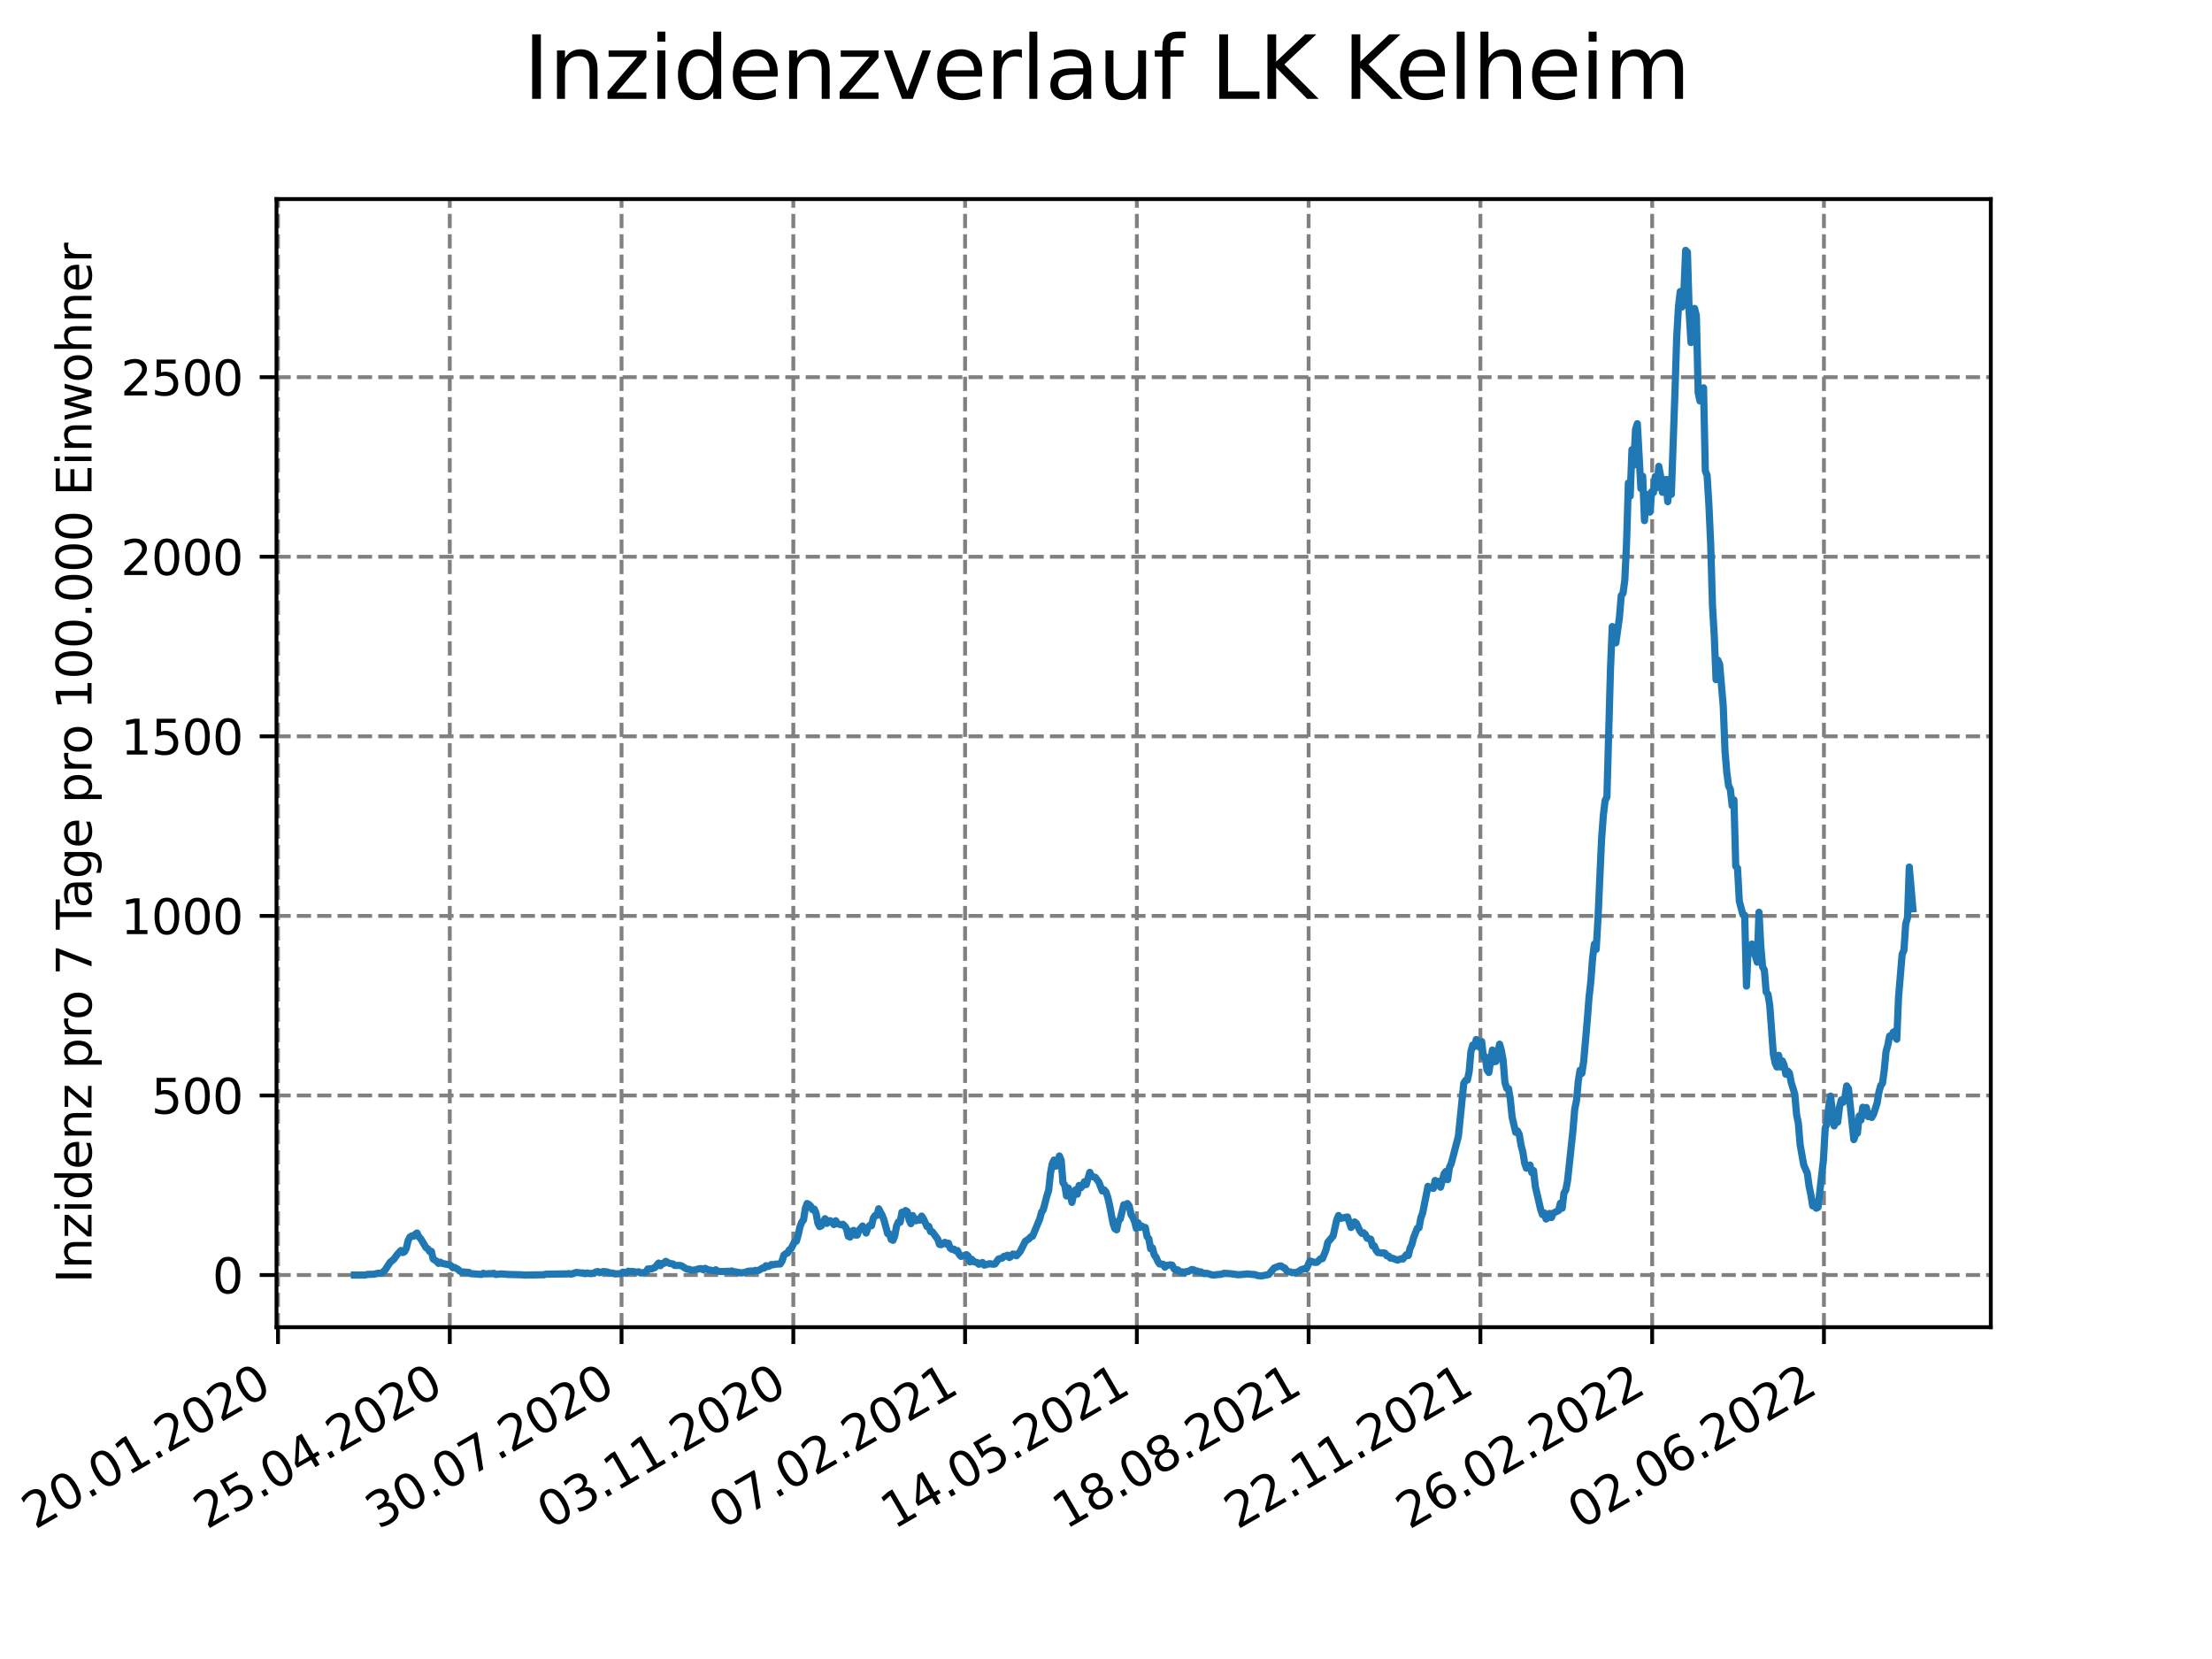 <?xml version="1.0" encoding="utf-8" standalone="no"?>
<!DOCTYPE svg PUBLIC "-//W3C//DTD SVG 1.1//EN"
  "http://www.w3.org/Graphics/SVG/1.1/DTD/svg11.dtd">
<svg xmlns:xlink="http://www.w3.org/1999/xlink" width="460.8pt" height="345.6pt" viewBox="0 0 460.8 345.6" xmlns="http://www.w3.org/2000/svg" version="1.1">
 <defs>
  <style type="text/css">*{stroke-linejoin: round; stroke-linecap: butt}</style>
 </defs>
 <g id="figure_1">
  <g id="patch_1">
   <path d="M 0 345.6 
L 460.8 345.6 
L 460.8 0 
L 0 0 
z
" style="fill: #ffffff"/>
  </g>
  <g id="axes_1">
   <g id="patch_2">
    <path d="M 57.6 276.48 
L 414.72 276.48 
L 414.72 41.472 
L 57.6 41.472 
z
" style="fill: #ffffff"/>
   </g>
   <g id="matplotlib.axis_1">
    <g id="xtick_1">
     <g id="line2d_1">
      <path d="M 57.914 276.48 
L 57.914 41.472 
" clip-path="url(#p904bf6157a)" style="fill: none; stroke-dasharray: 2.96,1.28; stroke-dashoffset: 0; stroke: #808080; stroke-width: 0.8"/>
     </g>
     <g id="line2d_2">
      <defs>
       <path id="m90bed77372" d="M 0 0 
L 0 3.5 
" style="stroke: #000000; stroke-width: 0.8"/>
      </defs>
      <g>
       <use xlink:href="#m90bed77372" x="57.914" y="276.48" style="stroke: #000000; stroke-width: 0.8"/>
      </g>
     </g>
     <g id="text_1">
      <!-- 20.01.2020 -->
      <g transform="translate(7.289 318.689)rotate(-30)scale(0.1 -0.1)">
       <defs>
        <path id="DejaVuSans-32" d="M 1228 531 
L 3431 531 
L 3431 0 
L 469 0 
L 469 531 
Q 828 903 1448 1529 
Q 2069 2156 2228 2338 
Q 2531 2678 2651 2914 
Q 2772 3150 2772 3378 
Q 2772 3750 2511 3984 
Q 2250 4219 1831 4219 
Q 1534 4219 1204 4116 
Q 875 4013 500 3803 
L 500 4441 
Q 881 4594 1212 4672 
Q 1544 4750 1819 4750 
Q 2544 4750 2975 4387 
Q 3406 4025 3406 3419 
Q 3406 3131 3298 2873 
Q 3191 2616 2906 2266 
Q 2828 2175 2409 1742 
Q 1991 1309 1228 531 
z
" transform="scale(0.016)"/>
        <path id="DejaVuSans-30" d="M 2034 4250 
Q 1547 4250 1301 3770 
Q 1056 3291 1056 2328 
Q 1056 1369 1301 889 
Q 1547 409 2034 409 
Q 2525 409 2770 889 
Q 3016 1369 3016 2328 
Q 3016 3291 2770 3770 
Q 2525 4250 2034 4250 
z
M 2034 4750 
Q 2819 4750 3233 4129 
Q 3647 3509 3647 2328 
Q 3647 1150 3233 529 
Q 2819 -91 2034 -91 
Q 1250 -91 836 529 
Q 422 1150 422 2328 
Q 422 3509 836 4129 
Q 1250 4750 2034 4750 
z
" transform="scale(0.016)"/>
        <path id="DejaVuSans-2e" d="M 684 794 
L 1344 794 
L 1344 0 
L 684 0 
L 684 794 
z
" transform="scale(0.016)"/>
        <path id="DejaVuSans-31" d="M 794 531 
L 1825 531 
L 1825 4091 
L 703 3866 
L 703 4441 
L 1819 4666 
L 2450 4666 
L 2450 531 
L 3481 531 
L 3481 0 
L 794 0 
L 794 531 
z
" transform="scale(0.016)"/>
       </defs>
       <use xlink:href="#DejaVuSans-32"/>
       <use xlink:href="#DejaVuSans-30" x="63.623"/>
       <use xlink:href="#DejaVuSans-2e" x="127.246"/>
       <use xlink:href="#DejaVuSans-30" x="159.033"/>
       <use xlink:href="#DejaVuSans-31" x="222.656"/>
       <use xlink:href="#DejaVuSans-2e" x="286.279"/>
       <use xlink:href="#DejaVuSans-32" x="318.066"/>
       <use xlink:href="#DejaVuSans-30" x="381.689"/>
       <use xlink:href="#DejaVuSans-32" x="445.312"/>
       <use xlink:href="#DejaVuSans-30" x="508.936"/>
      </g>
     </g>
    </g>
    <g id="xtick_2">
     <g id="line2d_3">
      <path d="M 93.697 276.48 
L 93.697 41.472 
" clip-path="url(#p904bf6157a)" style="fill: none; stroke-dasharray: 2.96,1.28; stroke-dashoffset: 0; stroke: #808080; stroke-width: 0.8"/>
     </g>
     <g id="line2d_4">
      <g>
       <use xlink:href="#m90bed77372" x="93.697" y="276.48" style="stroke: #000000; stroke-width: 0.8"/>
      </g>
     </g>
     <g id="text_2">
      <!-- 25.04.2020 -->
      <g transform="translate(43.071 318.689)rotate(-30)scale(0.1 -0.1)">
       <defs>
        <path id="DejaVuSans-35" d="M 691 4666 
L 3169 4666 
L 3169 4134 
L 1269 4134 
L 1269 2991 
Q 1406 3038 1543 3061 
Q 1681 3084 1819 3084 
Q 2600 3084 3056 2656 
Q 3513 2228 3513 1497 
Q 3513 744 3044 326 
Q 2575 -91 1722 -91 
Q 1428 -91 1123 -41 
Q 819 9 494 109 
L 494 744 
Q 775 591 1075 516 
Q 1375 441 1709 441 
Q 2250 441 2565 725 
Q 2881 1009 2881 1497 
Q 2881 1984 2565 2268 
Q 2250 2553 1709 2553 
Q 1456 2553 1204 2497 
Q 953 2441 691 2322 
L 691 4666 
z
" transform="scale(0.016)"/>
        <path id="DejaVuSans-34" d="M 2419 4116 
L 825 1625 
L 2419 1625 
L 2419 4116 
z
M 2253 4666 
L 3047 4666 
L 3047 1625 
L 3713 1625 
L 3713 1100 
L 3047 1100 
L 3047 0 
L 2419 0 
L 2419 1100 
L 313 1100 
L 313 1709 
L 2253 4666 
z
" transform="scale(0.016)"/>
       </defs>
       <use xlink:href="#DejaVuSans-32"/>
       <use xlink:href="#DejaVuSans-35" x="63.623"/>
       <use xlink:href="#DejaVuSans-2e" x="127.246"/>
       <use xlink:href="#DejaVuSans-30" x="159.033"/>
       <use xlink:href="#DejaVuSans-34" x="222.656"/>
       <use xlink:href="#DejaVuSans-2e" x="286.279"/>
       <use xlink:href="#DejaVuSans-32" x="318.066"/>
       <use xlink:href="#DejaVuSans-30" x="381.689"/>
       <use xlink:href="#DejaVuSans-32" x="445.312"/>
       <use xlink:href="#DejaVuSans-30" x="508.936"/>
      </g>
     </g>
    </g>
    <g id="xtick_3">
     <g id="line2d_5">
      <path d="M 129.479 276.48 
L 129.479 41.472 
" clip-path="url(#p904bf6157a)" style="fill: none; stroke-dasharray: 2.96,1.28; stroke-dashoffset: 0; stroke: #808080; stroke-width: 0.8"/>
     </g>
     <g id="line2d_6">
      <g>
       <use xlink:href="#m90bed77372" x="129.479" y="276.48" style="stroke: #000000; stroke-width: 0.8"/>
      </g>
     </g>
     <g id="text_3">
      <!-- 30.07.2020 -->
      <g transform="translate(78.854 318.689)rotate(-30)scale(0.1 -0.1)">
       <defs>
        <path id="DejaVuSans-33" d="M 2597 2516 
Q 3050 2419 3304 2112 
Q 3559 1806 3559 1356 
Q 3559 666 3084 287 
Q 2609 -91 1734 -91 
Q 1441 -91 1130 -33 
Q 819 25 488 141 
L 488 750 
Q 750 597 1062 519 
Q 1375 441 1716 441 
Q 2309 441 2620 675 
Q 2931 909 2931 1356 
Q 2931 1769 2642 2001 
Q 2353 2234 1838 2234 
L 1294 2234 
L 1294 2753 
L 1863 2753 
Q 2328 2753 2575 2939 
Q 2822 3125 2822 3475 
Q 2822 3834 2567 4026 
Q 2313 4219 1838 4219 
Q 1578 4219 1281 4162 
Q 984 4106 628 3988 
L 628 4550 
Q 988 4650 1302 4700 
Q 1616 4750 1894 4750 
Q 2613 4750 3031 4423 
Q 3450 4097 3450 3541 
Q 3450 3153 3228 2886 
Q 3006 2619 2597 2516 
z
" transform="scale(0.016)"/>
        <path id="DejaVuSans-37" d="M 525 4666 
L 3525 4666 
L 3525 4397 
L 1831 0 
L 1172 0 
L 2766 4134 
L 525 4134 
L 525 4666 
z
" transform="scale(0.016)"/>
       </defs>
       <use xlink:href="#DejaVuSans-33"/>
       <use xlink:href="#DejaVuSans-30" x="63.623"/>
       <use xlink:href="#DejaVuSans-2e" x="127.246"/>
       <use xlink:href="#DejaVuSans-30" x="159.033"/>
       <use xlink:href="#DejaVuSans-37" x="222.656"/>
       <use xlink:href="#DejaVuSans-2e" x="286.279"/>
       <use xlink:href="#DejaVuSans-32" x="318.066"/>
       <use xlink:href="#DejaVuSans-30" x="381.689"/>
       <use xlink:href="#DejaVuSans-32" x="445.312"/>
       <use xlink:href="#DejaVuSans-30" x="508.936"/>
      </g>
     </g>
    </g>
    <g id="xtick_4">
     <g id="line2d_7">
      <path d="M 165.262 276.48 
L 165.262 41.472 
" clip-path="url(#p904bf6157a)" style="fill: none; stroke-dasharray: 2.96,1.28; stroke-dashoffset: 0; stroke: #808080; stroke-width: 0.8"/>
     </g>
     <g id="line2d_8">
      <g>
       <use xlink:href="#m90bed77372" x="165.262" y="276.48" style="stroke: #000000; stroke-width: 0.8"/>
      </g>
     </g>
     <g id="text_4">
      <!-- 03.11.2020 -->
      <g transform="translate(114.637 318.689)rotate(-30)scale(0.1 -0.1)">
       <use xlink:href="#DejaVuSans-30"/>
       <use xlink:href="#DejaVuSans-33" x="63.623"/>
       <use xlink:href="#DejaVuSans-2e" x="127.246"/>
       <use xlink:href="#DejaVuSans-31" x="159.033"/>
       <use xlink:href="#DejaVuSans-31" x="222.656"/>
       <use xlink:href="#DejaVuSans-2e" x="286.279"/>
       <use xlink:href="#DejaVuSans-32" x="318.066"/>
       <use xlink:href="#DejaVuSans-30" x="381.689"/>
       <use xlink:href="#DejaVuSans-32" x="445.312"/>
       <use xlink:href="#DejaVuSans-30" x="508.936"/>
      </g>
     </g>
    </g>
    <g id="xtick_5">
     <g id="line2d_9">
      <path d="M 201.045 276.48 
L 201.045 41.472 
" clip-path="url(#p904bf6157a)" style="fill: none; stroke-dasharray: 2.96,1.28; stroke-dashoffset: 0; stroke: #808080; stroke-width: 0.8"/>
     </g>
     <g id="line2d_10">
      <g>
       <use xlink:href="#m90bed77372" x="201.045" y="276.48" style="stroke: #000000; stroke-width: 0.8"/>
      </g>
     </g>
     <g id="text_5">
      <!-- 07.02.2021 -->
      <g transform="translate(150.42 318.689)rotate(-30)scale(0.1 -0.1)">
       <use xlink:href="#DejaVuSans-30"/>
       <use xlink:href="#DejaVuSans-37" x="63.623"/>
       <use xlink:href="#DejaVuSans-2e" x="127.246"/>
       <use xlink:href="#DejaVuSans-30" x="159.033"/>
       <use xlink:href="#DejaVuSans-32" x="222.656"/>
       <use xlink:href="#DejaVuSans-2e" x="286.279"/>
       <use xlink:href="#DejaVuSans-32" x="318.066"/>
       <use xlink:href="#DejaVuSans-30" x="381.689"/>
       <use xlink:href="#DejaVuSans-32" x="445.312"/>
       <use xlink:href="#DejaVuSans-31" x="508.936"/>
      </g>
     </g>
    </g>
    <g id="xtick_6">
     <g id="line2d_11">
      <path d="M 236.828 276.48 
L 236.828 41.472 
" clip-path="url(#p904bf6157a)" style="fill: none; stroke-dasharray: 2.96,1.28; stroke-dashoffset: 0; stroke: #808080; stroke-width: 0.8"/>
     </g>
     <g id="line2d_12">
      <g>
       <use xlink:href="#m90bed77372" x="236.828" y="276.48" style="stroke: #000000; stroke-width: 0.8"/>
      </g>
     </g>
     <g id="text_6">
      <!-- 14.05.2021 -->
      <g transform="translate(186.203 318.689)rotate(-30)scale(0.1 -0.1)">
       <use xlink:href="#DejaVuSans-31"/>
       <use xlink:href="#DejaVuSans-34" x="63.623"/>
       <use xlink:href="#DejaVuSans-2e" x="127.246"/>
       <use xlink:href="#DejaVuSans-30" x="159.033"/>
       <use xlink:href="#DejaVuSans-35" x="222.656"/>
       <use xlink:href="#DejaVuSans-2e" x="286.279"/>
       <use xlink:href="#DejaVuSans-32" x="318.066"/>
       <use xlink:href="#DejaVuSans-30" x="381.689"/>
       <use xlink:href="#DejaVuSans-32" x="445.312"/>
       <use xlink:href="#DejaVuSans-31" x="508.936"/>
      </g>
     </g>
    </g>
    <g id="xtick_7">
     <g id="line2d_13">
      <path d="M 272.611 276.48 
L 272.611 41.472 
" clip-path="url(#p904bf6157a)" style="fill: none; stroke-dasharray: 2.96,1.28; stroke-dashoffset: 0; stroke: #808080; stroke-width: 0.8"/>
     </g>
     <g id="line2d_14">
      <g>
       <use xlink:href="#m90bed77372" x="272.611" y="276.48" style="stroke: #000000; stroke-width: 0.8"/>
      </g>
     </g>
     <g id="text_7">
      <!-- 18.08.2021 -->
      <g transform="translate(221.985 318.689)rotate(-30)scale(0.1 -0.1)">
       <defs>
        <path id="DejaVuSans-38" d="M 2034 2216 
Q 1584 2216 1326 1975 
Q 1069 1734 1069 1313 
Q 1069 891 1326 650 
Q 1584 409 2034 409 
Q 2484 409 2743 651 
Q 3003 894 3003 1313 
Q 3003 1734 2745 1975 
Q 2488 2216 2034 2216 
z
M 1403 2484 
Q 997 2584 770 2862 
Q 544 3141 544 3541 
Q 544 4100 942 4425 
Q 1341 4750 2034 4750 
Q 2731 4750 3128 4425 
Q 3525 4100 3525 3541 
Q 3525 3141 3298 2862 
Q 3072 2584 2669 2484 
Q 3125 2378 3379 2068 
Q 3634 1759 3634 1313 
Q 3634 634 3220 271 
Q 2806 -91 2034 -91 
Q 1263 -91 848 271 
Q 434 634 434 1313 
Q 434 1759 690 2068 
Q 947 2378 1403 2484 
z
M 1172 3481 
Q 1172 3119 1398 2916 
Q 1625 2713 2034 2713 
Q 2441 2713 2670 2916 
Q 2900 3119 2900 3481 
Q 2900 3844 2670 4047 
Q 2441 4250 2034 4250 
Q 1625 4250 1398 4047 
Q 1172 3844 1172 3481 
z
" transform="scale(0.016)"/>
       </defs>
       <use xlink:href="#DejaVuSans-31"/>
       <use xlink:href="#DejaVuSans-38" x="63.623"/>
       <use xlink:href="#DejaVuSans-2e" x="127.246"/>
       <use xlink:href="#DejaVuSans-30" x="159.033"/>
       <use xlink:href="#DejaVuSans-38" x="222.656"/>
       <use xlink:href="#DejaVuSans-2e" x="286.279"/>
       <use xlink:href="#DejaVuSans-32" x="318.066"/>
       <use xlink:href="#DejaVuSans-30" x="381.689"/>
       <use xlink:href="#DejaVuSans-32" x="445.312"/>
       <use xlink:href="#DejaVuSans-31" x="508.936"/>
      </g>
     </g>
    </g>
    <g id="xtick_8">
     <g id="line2d_15">
      <path d="M 308.393 276.48 
L 308.393 41.472 
" clip-path="url(#p904bf6157a)" style="fill: none; stroke-dasharray: 2.96,1.28; stroke-dashoffset: 0; stroke: #808080; stroke-width: 0.8"/>
     </g>
     <g id="line2d_16">
      <g>
       <use xlink:href="#m90bed77372" x="308.393" y="276.48" style="stroke: #000000; stroke-width: 0.8"/>
      </g>
     </g>
     <g id="text_8">
      <!-- 22.11.2021 -->
      <g transform="translate(257.768 318.689)rotate(-30)scale(0.1 -0.1)">
       <use xlink:href="#DejaVuSans-32"/>
       <use xlink:href="#DejaVuSans-32" x="63.623"/>
       <use xlink:href="#DejaVuSans-2e" x="127.246"/>
       <use xlink:href="#DejaVuSans-31" x="159.033"/>
       <use xlink:href="#DejaVuSans-31" x="222.656"/>
       <use xlink:href="#DejaVuSans-2e" x="286.279"/>
       <use xlink:href="#DejaVuSans-32" x="318.066"/>
       <use xlink:href="#DejaVuSans-30" x="381.689"/>
       <use xlink:href="#DejaVuSans-32" x="445.312"/>
       <use xlink:href="#DejaVuSans-31" x="508.936"/>
      </g>
     </g>
    </g>
    <g id="xtick_9">
     <g id="line2d_17">
      <path d="M 344.176 276.48 
L 344.176 41.472 
" clip-path="url(#p904bf6157a)" style="fill: none; stroke-dasharray: 2.96,1.28; stroke-dashoffset: 0; stroke: #808080; stroke-width: 0.8"/>
     </g>
     <g id="line2d_18">
      <g>
       <use xlink:href="#m90bed77372" x="344.176" y="276.48" style="stroke: #000000; stroke-width: 0.8"/>
      </g>
     </g>
     <g id="text_9">
      <!-- 26.02.2022 -->
      <g transform="translate(293.551 318.689)rotate(-30)scale(0.1 -0.1)">
       <defs>
        <path id="DejaVuSans-36" d="M 2113 2584 
Q 1688 2584 1439 2293 
Q 1191 2003 1191 1497 
Q 1191 994 1439 701 
Q 1688 409 2113 409 
Q 2538 409 2786 701 
Q 3034 994 3034 1497 
Q 3034 2003 2786 2293 
Q 2538 2584 2113 2584 
z
M 3366 4563 
L 3366 3988 
Q 3128 4100 2886 4159 
Q 2644 4219 2406 4219 
Q 1781 4219 1451 3797 
Q 1122 3375 1075 2522 
Q 1259 2794 1537 2939 
Q 1816 3084 2150 3084 
Q 2853 3084 3261 2657 
Q 3669 2231 3669 1497 
Q 3669 778 3244 343 
Q 2819 -91 2113 -91 
Q 1303 -91 875 529 
Q 447 1150 447 2328 
Q 447 3434 972 4092 
Q 1497 4750 2381 4750 
Q 2619 4750 2861 4703 
Q 3103 4656 3366 4563 
z
" transform="scale(0.016)"/>
       </defs>
       <use xlink:href="#DejaVuSans-32"/>
       <use xlink:href="#DejaVuSans-36" x="63.623"/>
       <use xlink:href="#DejaVuSans-2e" x="127.246"/>
       <use xlink:href="#DejaVuSans-30" x="159.033"/>
       <use xlink:href="#DejaVuSans-32" x="222.656"/>
       <use xlink:href="#DejaVuSans-2e" x="286.279"/>
       <use xlink:href="#DejaVuSans-32" x="318.066"/>
       <use xlink:href="#DejaVuSans-30" x="381.689"/>
       <use xlink:href="#DejaVuSans-32" x="445.312"/>
       <use xlink:href="#DejaVuSans-32" x="508.936"/>
      </g>
     </g>
    </g>
    <g id="xtick_10">
     <g id="line2d_19">
      <path d="M 379.959 276.48 
L 379.959 41.472 
" clip-path="url(#p904bf6157a)" style="fill: none; stroke-dasharray: 2.96,1.28; stroke-dashoffset: 0; stroke: #808080; stroke-width: 0.8"/>
     </g>
     <g id="line2d_20">
      <g>
       <use xlink:href="#m90bed77372" x="379.959" y="276.48" style="stroke: #000000; stroke-width: 0.8"/>
      </g>
     </g>
     <g id="text_10">
      <!-- 02.06.2022 -->
      <g transform="translate(329.334 318.689)rotate(-30)scale(0.1 -0.1)">
       <use xlink:href="#DejaVuSans-30"/>
       <use xlink:href="#DejaVuSans-32" x="63.623"/>
       <use xlink:href="#DejaVuSans-2e" x="127.246"/>
       <use xlink:href="#DejaVuSans-30" x="159.033"/>
       <use xlink:href="#DejaVuSans-36" x="222.656"/>
       <use xlink:href="#DejaVuSans-2e" x="286.279"/>
       <use xlink:href="#DejaVuSans-32" x="318.066"/>
       <use xlink:href="#DejaVuSans-30" x="381.689"/>
       <use xlink:href="#DejaVuSans-32" x="445.312"/>
       <use xlink:href="#DejaVuSans-32" x="508.936"/>
      </g>
     </g>
    </g>
   </g>
   <g id="matplotlib.axis_2">
    <g id="ytick_1">
     <g id="line2d_21">
      <path d="M 57.6 265.615 
L 414.72 265.615 
" clip-path="url(#p904bf6157a)" style="fill: none; stroke-dasharray: 2.96,1.28; stroke-dashoffset: 0; stroke: #808080; stroke-width: 0.8"/>
     </g>
     <g id="line2d_22">
      <defs>
       <path id="m8f985e1145" d="M 0 0 
L -3.5 0 
" style="stroke: #000000; stroke-width: 0.8"/>
      </defs>
      <g>
       <use xlink:href="#m8f985e1145" x="57.6" y="265.615" style="stroke: #000000; stroke-width: 0.8"/>
      </g>
     </g>
     <g id="text_11">
      <!-- 0 -->
      <g transform="translate(44.237 269.415)scale(0.1 -0.1)">
       <use xlink:href="#DejaVuSans-30"/>
      </g>
     </g>
    </g>
    <g id="ytick_2">
     <g id="line2d_23">
      <path d="M 57.6 228.207 
L 414.72 228.207 
" clip-path="url(#p904bf6157a)" style="fill: none; stroke-dasharray: 2.96,1.28; stroke-dashoffset: 0; stroke: #808080; stroke-width: 0.8"/>
     </g>
     <g id="line2d_24">
      <g>
       <use xlink:href="#m8f985e1145" x="57.6" y="228.207" style="stroke: #000000; stroke-width: 0.8"/>
      </g>
     </g>
     <g id="text_12">
      <!-- 500 -->
      <g transform="translate(31.512 232.006)scale(0.1 -0.1)">
       <use xlink:href="#DejaVuSans-35"/>
       <use xlink:href="#DejaVuSans-30" x="63.623"/>
       <use xlink:href="#DejaVuSans-30" x="127.246"/>
      </g>
     </g>
    </g>
    <g id="ytick_3">
     <g id="line2d_25">
      <path d="M 57.6 190.799 
L 414.72 190.799 
" clip-path="url(#p904bf6157a)" style="fill: none; stroke-dasharray: 2.96,1.28; stroke-dashoffset: 0; stroke: #808080; stroke-width: 0.8"/>
     </g>
     <g id="line2d_26">
      <g>
       <use xlink:href="#m8f985e1145" x="57.6" y="190.799" style="stroke: #000000; stroke-width: 0.8"/>
      </g>
     </g>
     <g id="text_13">
      <!-- 1000 -->
      <g transform="translate(25.15 194.598)scale(0.1 -0.1)">
       <use xlink:href="#DejaVuSans-31"/>
       <use xlink:href="#DejaVuSans-30" x="63.623"/>
       <use xlink:href="#DejaVuSans-30" x="127.246"/>
       <use xlink:href="#DejaVuSans-30" x="190.869"/>
      </g>
     </g>
    </g>
    <g id="ytick_4">
     <g id="line2d_27">
      <path d="M 57.6 153.391 
L 414.72 153.391 
" clip-path="url(#p904bf6157a)" style="fill: none; stroke-dasharray: 2.96,1.28; stroke-dashoffset: 0; stroke: #808080; stroke-width: 0.8"/>
     </g>
     <g id="line2d_28">
      <g>
       <use xlink:href="#m8f985e1145" x="57.6" y="153.391" style="stroke: #000000; stroke-width: 0.8"/>
      </g>
     </g>
     <g id="text_14">
      <!-- 1500 -->
      <g transform="translate(25.15 157.19)scale(0.1 -0.1)">
       <use xlink:href="#DejaVuSans-31"/>
       <use xlink:href="#DejaVuSans-35" x="63.623"/>
       <use xlink:href="#DejaVuSans-30" x="127.246"/>
       <use xlink:href="#DejaVuSans-30" x="190.869"/>
      </g>
     </g>
    </g>
    <g id="ytick_5">
     <g id="line2d_29">
      <path d="M 57.6 115.982 
L 414.72 115.982 
" clip-path="url(#p904bf6157a)" style="fill: none; stroke-dasharray: 2.96,1.28; stroke-dashoffset: 0; stroke: #808080; stroke-width: 0.8"/>
     </g>
     <g id="line2d_30">
      <g>
       <use xlink:href="#m8f985e1145" x="57.6" y="115.982" style="stroke: #000000; stroke-width: 0.8"/>
      </g>
     </g>
     <g id="text_15">
      <!-- 2000 -->
      <g transform="translate(25.15 119.781)scale(0.1 -0.1)">
       <use xlink:href="#DejaVuSans-32"/>
       <use xlink:href="#DejaVuSans-30" x="63.623"/>
       <use xlink:href="#DejaVuSans-30" x="127.246"/>
       <use xlink:href="#DejaVuSans-30" x="190.869"/>
      </g>
     </g>
    </g>
    <g id="ytick_6">
     <g id="line2d_31">
      <path d="M 57.6 78.574 
L 414.72 78.574 
" clip-path="url(#p904bf6157a)" style="fill: none; stroke-dasharray: 2.96,1.28; stroke-dashoffset: 0; stroke: #808080; stroke-width: 0.8"/>
     </g>
     <g id="line2d_32">
      <g>
       <use xlink:href="#m8f985e1145" x="57.6" y="78.574" style="stroke: #000000; stroke-width: 0.8"/>
      </g>
     </g>
     <g id="text_16">
      <!-- 2500 -->
      <g transform="translate(25.15 82.373)scale(0.1 -0.1)">
       <use xlink:href="#DejaVuSans-32"/>
       <use xlink:href="#DejaVuSans-35" x="63.623"/>
       <use xlink:href="#DejaVuSans-30" x="127.246"/>
       <use xlink:href="#DejaVuSans-30" x="190.869"/>
      </g>
     </g>
    </g>
    <g id="text_17">
     <!-- Inzidenz pro 7 Tage pro 100.000 Einwohner -->
     <g transform="translate(19.07 267.301)rotate(-90)scale(0.1 -0.1)">
      <defs>
       <path id="DejaVuSans-49" d="M 628 4666 
L 1259 4666 
L 1259 0 
L 628 0 
L 628 4666 
z
" transform="scale(0.016)"/>
       <path id="DejaVuSans-6e" d="M 3513 2113 
L 3513 0 
L 2938 0 
L 2938 2094 
Q 2938 2591 2744 2837 
Q 2550 3084 2163 3084 
Q 1697 3084 1428 2787 
Q 1159 2491 1159 1978 
L 1159 0 
L 581 0 
L 581 3500 
L 1159 3500 
L 1159 2956 
Q 1366 3272 1645 3428 
Q 1925 3584 2291 3584 
Q 2894 3584 3203 3211 
Q 3513 2838 3513 2113 
z
" transform="scale(0.016)"/>
       <path id="DejaVuSans-7a" d="M 353 3500 
L 3084 3500 
L 3084 2975 
L 922 459 
L 3084 459 
L 3084 0 
L 275 0 
L 275 525 
L 2438 3041 
L 353 3041 
L 353 3500 
z
" transform="scale(0.016)"/>
       <path id="DejaVuSans-69" d="M 603 3500 
L 1178 3500 
L 1178 0 
L 603 0 
L 603 3500 
z
M 603 4863 
L 1178 4863 
L 1178 4134 
L 603 4134 
L 603 4863 
z
" transform="scale(0.016)"/>
       <path id="DejaVuSans-64" d="M 2906 2969 
L 2906 4863 
L 3481 4863 
L 3481 0 
L 2906 0 
L 2906 525 
Q 2725 213 2448 61 
Q 2172 -91 1784 -91 
Q 1150 -91 751 415 
Q 353 922 353 1747 
Q 353 2572 751 3078 
Q 1150 3584 1784 3584 
Q 2172 3584 2448 3432 
Q 2725 3281 2906 2969 
z
M 947 1747 
Q 947 1113 1208 752 
Q 1469 391 1925 391 
Q 2381 391 2643 752 
Q 2906 1113 2906 1747 
Q 2906 2381 2643 2742 
Q 2381 3103 1925 3103 
Q 1469 3103 1208 2742 
Q 947 2381 947 1747 
z
" transform="scale(0.016)"/>
       <path id="DejaVuSans-65" d="M 3597 1894 
L 3597 1613 
L 953 1613 
Q 991 1019 1311 708 
Q 1631 397 2203 397 
Q 2534 397 2845 478 
Q 3156 559 3463 722 
L 3463 178 
Q 3153 47 2828 -22 
Q 2503 -91 2169 -91 
Q 1331 -91 842 396 
Q 353 884 353 1716 
Q 353 2575 817 3079 
Q 1281 3584 2069 3584 
Q 2775 3584 3186 3129 
Q 3597 2675 3597 1894 
z
M 3022 2063 
Q 3016 2534 2758 2815 
Q 2500 3097 2075 3097 
Q 1594 3097 1305 2825 
Q 1016 2553 972 2059 
L 3022 2063 
z
" transform="scale(0.016)"/>
       <path id="DejaVuSans-20" transform="scale(0.016)"/>
       <path id="DejaVuSans-70" d="M 1159 525 
L 1159 -1331 
L 581 -1331 
L 581 3500 
L 1159 3500 
L 1159 2969 
Q 1341 3281 1617 3432 
Q 1894 3584 2278 3584 
Q 2916 3584 3314 3078 
Q 3713 2572 3713 1747 
Q 3713 922 3314 415 
Q 2916 -91 2278 -91 
Q 1894 -91 1617 61 
Q 1341 213 1159 525 
z
M 3116 1747 
Q 3116 2381 2855 2742 
Q 2594 3103 2138 3103 
Q 1681 3103 1420 2742 
Q 1159 2381 1159 1747 
Q 1159 1113 1420 752 
Q 1681 391 2138 391 
Q 2594 391 2855 752 
Q 3116 1113 3116 1747 
z
" transform="scale(0.016)"/>
       <path id="DejaVuSans-72" d="M 2631 2963 
Q 2534 3019 2420 3045 
Q 2306 3072 2169 3072 
Q 1681 3072 1420 2755 
Q 1159 2438 1159 1844 
L 1159 0 
L 581 0 
L 581 3500 
L 1159 3500 
L 1159 2956 
Q 1341 3275 1631 3429 
Q 1922 3584 2338 3584 
Q 2397 3584 2469 3576 
Q 2541 3569 2628 3553 
L 2631 2963 
z
" transform="scale(0.016)"/>
       <path id="DejaVuSans-6f" d="M 1959 3097 
Q 1497 3097 1228 2736 
Q 959 2375 959 1747 
Q 959 1119 1226 758 
Q 1494 397 1959 397 
Q 2419 397 2687 759 
Q 2956 1122 2956 1747 
Q 2956 2369 2687 2733 
Q 2419 3097 1959 3097 
z
M 1959 3584 
Q 2709 3584 3137 3096 
Q 3566 2609 3566 1747 
Q 3566 888 3137 398 
Q 2709 -91 1959 -91 
Q 1206 -91 779 398 
Q 353 888 353 1747 
Q 353 2609 779 3096 
Q 1206 3584 1959 3584 
z
" transform="scale(0.016)"/>
       <path id="DejaVuSans-54" d="M -19 4666 
L 3928 4666 
L 3928 4134 
L 2272 4134 
L 2272 0 
L 1638 0 
L 1638 4134 
L -19 4134 
L -19 4666 
z
" transform="scale(0.016)"/>
       <path id="DejaVuSans-61" d="M 2194 1759 
Q 1497 1759 1228 1600 
Q 959 1441 959 1056 
Q 959 750 1161 570 
Q 1363 391 1709 391 
Q 2188 391 2477 730 
Q 2766 1069 2766 1631 
L 2766 1759 
L 2194 1759 
z
M 3341 1997 
L 3341 0 
L 2766 0 
L 2766 531 
Q 2569 213 2275 61 
Q 1981 -91 1556 -91 
Q 1019 -91 701 211 
Q 384 513 384 1019 
Q 384 1609 779 1909 
Q 1175 2209 1959 2209 
L 2766 2209 
L 2766 2266 
Q 2766 2663 2505 2880 
Q 2244 3097 1772 3097 
Q 1472 3097 1187 3025 
Q 903 2953 641 2809 
L 641 3341 
Q 956 3463 1253 3523 
Q 1550 3584 1831 3584 
Q 2591 3584 2966 3190 
Q 3341 2797 3341 1997 
z
" transform="scale(0.016)"/>
       <path id="DejaVuSans-67" d="M 2906 1791 
Q 2906 2416 2648 2759 
Q 2391 3103 1925 3103 
Q 1463 3103 1205 2759 
Q 947 2416 947 1791 
Q 947 1169 1205 825 
Q 1463 481 1925 481 
Q 2391 481 2648 825 
Q 2906 1169 2906 1791 
z
M 3481 434 
Q 3481 -459 3084 -895 
Q 2688 -1331 1869 -1331 
Q 1566 -1331 1297 -1286 
Q 1028 -1241 775 -1147 
L 775 -588 
Q 1028 -725 1275 -790 
Q 1522 -856 1778 -856 
Q 2344 -856 2625 -561 
Q 2906 -266 2906 331 
L 2906 616 
Q 2728 306 2450 153 
Q 2172 0 1784 0 
Q 1141 0 747 490 
Q 353 981 353 1791 
Q 353 2603 747 3093 
Q 1141 3584 1784 3584 
Q 2172 3584 2450 3431 
Q 2728 3278 2906 2969 
L 2906 3500 
L 3481 3500 
L 3481 434 
z
" transform="scale(0.016)"/>
       <path id="DejaVuSans-45" d="M 628 4666 
L 3578 4666 
L 3578 4134 
L 1259 4134 
L 1259 2753 
L 3481 2753 
L 3481 2222 
L 1259 2222 
L 1259 531 
L 3634 531 
L 3634 0 
L 628 0 
L 628 4666 
z
" transform="scale(0.016)"/>
       <path id="DejaVuSans-77" d="M 269 3500 
L 844 3500 
L 1563 769 
L 2278 3500 
L 2956 3500 
L 3675 769 
L 4391 3500 
L 4966 3500 
L 4050 0 
L 3372 0 
L 2619 2869 
L 1863 0 
L 1184 0 
L 269 3500 
z
" transform="scale(0.016)"/>
       <path id="DejaVuSans-68" d="M 3513 2113 
L 3513 0 
L 2938 0 
L 2938 2094 
Q 2938 2591 2744 2837 
Q 2550 3084 2163 3084 
Q 1697 3084 1428 2787 
Q 1159 2491 1159 1978 
L 1159 0 
L 581 0 
L 581 4863 
L 1159 4863 
L 1159 2956 
Q 1366 3272 1645 3428 
Q 1925 3584 2291 3584 
Q 2894 3584 3203 3211 
Q 3513 2838 3513 2113 
z
" transform="scale(0.016)"/>
      </defs>
      <use xlink:href="#DejaVuSans-49"/>
      <use xlink:href="#DejaVuSans-6e" x="29.492"/>
      <use xlink:href="#DejaVuSans-7a" x="92.871"/>
      <use xlink:href="#DejaVuSans-69" x="145.361"/>
      <use xlink:href="#DejaVuSans-64" x="173.145"/>
      <use xlink:href="#DejaVuSans-65" x="236.621"/>
      <use xlink:href="#DejaVuSans-6e" x="298.145"/>
      <use xlink:href="#DejaVuSans-7a" x="361.523"/>
      <use xlink:href="#DejaVuSans-20" x="414.014"/>
      <use xlink:href="#DejaVuSans-70" x="445.801"/>
      <use xlink:href="#DejaVuSans-72" x="509.277"/>
      <use xlink:href="#DejaVuSans-6f" x="548.141"/>
      <use xlink:href="#DejaVuSans-20" x="609.322"/>
      <use xlink:href="#DejaVuSans-37" x="641.109"/>
      <use xlink:href="#DejaVuSans-20" x="704.732"/>
      <use xlink:href="#DejaVuSans-54" x="736.52"/>
      <use xlink:href="#DejaVuSans-61" x="781.104"/>
      <use xlink:href="#DejaVuSans-67" x="842.383"/>
      <use xlink:href="#DejaVuSans-65" x="905.859"/>
      <use xlink:href="#DejaVuSans-20" x="967.383"/>
      <use xlink:href="#DejaVuSans-70" x="999.17"/>
      <use xlink:href="#DejaVuSans-72" x="1062.646"/>
      <use xlink:href="#DejaVuSans-6f" x="1101.51"/>
      <use xlink:href="#DejaVuSans-20" x="1162.691"/>
      <use xlink:href="#DejaVuSans-31" x="1194.479"/>
      <use xlink:href="#DejaVuSans-30" x="1258.102"/>
      <use xlink:href="#DejaVuSans-30" x="1321.725"/>
      <use xlink:href="#DejaVuSans-2e" x="1385.348"/>
      <use xlink:href="#DejaVuSans-30" x="1417.135"/>
      <use xlink:href="#DejaVuSans-30" x="1480.758"/>
      <use xlink:href="#DejaVuSans-30" x="1544.381"/>
      <use xlink:href="#DejaVuSans-20" x="1608.004"/>
      <use xlink:href="#DejaVuSans-45" x="1639.791"/>
      <use xlink:href="#DejaVuSans-69" x="1702.975"/>
      <use xlink:href="#DejaVuSans-6e" x="1730.758"/>
      <use xlink:href="#DejaVuSans-77" x="1794.137"/>
      <use xlink:href="#DejaVuSans-6f" x="1875.924"/>
      <use xlink:href="#DejaVuSans-68" x="1937.105"/>
      <use xlink:href="#DejaVuSans-6e" x="2000.484"/>
      <use xlink:href="#DejaVuSans-65" x="2063.863"/>
      <use xlink:href="#DejaVuSans-72" x="2125.387"/>
     </g>
    </g>
   </g>
   <g id="line2d_33">
    <path d="M 73.833 265.615 
L 76.069 265.615 
L 76.442 265.494 
L 77.933 265.433 
L 78.678 265.251 
L 79.424 265.251 
L 80.169 264.643 
L 81.287 262.94 
L 82.033 262.332 
L 82.778 261.299 
L 83.524 260.508 
L 83.897 260.934 
L 84.269 260.752 
L 84.642 260.022 
L 85.015 258.441 
L 85.388 257.712 
L 85.76 257.469 
L 86.133 257.529 
L 86.506 257.104 
L 86.879 256.861 
L 87.251 257.651 
L 87.624 258.016 
L 88.742 259.9 
L 89.115 260.144 
L 89.488 260.691 
L 89.86 260.691 
L 90.233 262.272 
L 90.979 262.758 
L 91.351 263.184 
L 91.724 262.94 
L 92.097 263.184 
L 93.588 263.488 
L 93.961 263.67 
L 94.333 264.095 
L 94.706 264.035 
L 95.452 264.46 
L 95.824 264.825 
L 96.197 264.947 
L 96.942 265.007 
L 97.688 265.068 
L 98.061 265.311 
L 98.806 265.372 
L 99.552 265.433 
L 100.297 265.494 
L 100.67 265.251 
L 101.043 265.372 
L 102.534 265.311 
L 102.906 265.251 
L 103.279 265.494 
L 104.397 265.372 
L 105.143 265.433 
L 105.888 265.494 
L 108.497 265.555 
L 109.243 265.615 
L 113.343 265.555 
L 113.716 265.433 
L 118.189 265.372 
L 118.561 265.311 
L 118.934 265.433 
L 120.052 265.068 
L 121.17 265.19 
L 121.543 265.19 
L 121.916 265.311 
L 122.289 265.19 
L 123.034 265.311 
L 123.78 265.19 
L 124.152 264.947 
L 124.525 264.886 
L 124.898 265.129 
L 125.643 264.886 
L 126.389 264.947 
L 127.134 265.19 
L 127.507 265.19 
L 128.252 265.372 
L 129.371 265.311 
L 129.743 265.007 
L 130.489 265.129 
L 130.862 264.825 
L 131.607 264.886 
L 131.98 264.886 
L 132.353 265.007 
L 133.098 264.947 
L 133.471 265.19 
L 134.589 265.007 
L 134.962 264.339 
L 135.707 264.339 
L 136.453 264.035 
L 137.198 263.123 
L 137.571 263.67 
L 137.944 263.184 
L 138.316 263.184 
L 138.689 262.758 
L 139.435 263.184 
L 140.18 263.305 
L 140.553 263.609 
L 141.671 263.609 
L 142.044 263.731 
L 142.789 264.217 
L 143.162 264.399 
L 143.535 264.399 
L 143.907 264.582 
L 144.653 264.582 
L 145.771 264.278 
L 146.144 264.278 
L 146.517 264.521 
L 146.889 264.217 
L 147.635 264.582 
L 148.008 264.582 
L 148.38 264.703 
L 148.753 264.703 
L 149.126 264.521 
L 149.498 264.825 
L 150.244 264.886 
L 152.108 264.825 
L 152.48 264.764 
L 152.853 264.947 
L 153.226 264.947 
L 153.599 265.068 
L 153.971 265.068 
L 154.344 265.19 
L 155.09 265.068 
L 155.835 264.825 
L 156.58 264.764 
L 156.953 264.825 
L 157.326 264.643 
L 157.699 264.703 
L 158.071 264.643 
L 158.817 264.156 
L 159.19 264.156 
L 159.562 263.67 
L 159.935 263.852 
L 160.308 263.731 
L 160.681 263.427 
L 161.053 263.488 
L 161.426 263.366 
L 162.544 263.305 
L 162.917 262.697 
L 163.29 261.481 
L 163.663 261.177 
L 164.035 261.056 
L 164.408 260.387 
L 164.781 260.144 
L 165.526 258.684 
L 165.899 258.563 
L 166.272 257.286 
L 166.644 255.584 
L 167.017 254.611 
L 167.39 254.125 
L 167.763 251.754 
L 168.135 250.72 
L 168.508 250.902 
L 168.881 251.267 
L 169.254 251.997 
L 169.626 251.875 
L 169.999 252.726 
L 170.372 254.793 
L 170.745 255.523 
L 171.117 255.341 
L 171.863 253.881 
L 172.235 254.854 
L 172.608 254.307 
L 172.981 254.307 
L 173.726 255.097 
L 174.099 254.307 
L 174.472 254.915 
L 175.217 255.158 
L 175.59 255.037 
L 175.963 255.401 
L 176.336 255.949 
L 176.708 257.529 
L 177.081 257.712 
L 177.454 256.496 
L 177.827 256.313 
L 178.199 257.286 
L 178.572 257.286 
L 178.945 256.313 
L 179.69 255.401 
L 180.063 256.009 
L 180.436 256.861 
L 180.808 255.766 
L 181.181 255.28 
L 181.554 255.341 
L 181.927 253.76 
L 182.299 253.213 
L 182.672 253.213 
L 183.045 251.814 
L 183.79 253.213 
L 184.163 254.185 
L 184.909 256.982 
L 185.281 257.043 
L 185.654 258.198 
L 186.027 258.38 
L 186.4 257.408 
L 186.772 255.401 
L 187.145 254.55 
L 187.518 254.611 
L 187.89 252.544 
L 188.263 252.605 
L 188.636 252.179 
L 189.009 252.422 
L 189.381 254.125 
L 189.754 254.915 
L 190.127 253.213 
L 190.5 254.246 
L 190.872 254.307 
L 191.245 253.942 
L 191.618 254.185 
L 191.991 253.334 
L 192.363 253.881 
L 193.109 255.523 
L 193.482 255.462 
L 193.854 256.557 
L 194.227 256.617 
L 195.345 258.137 
L 195.718 259.232 
L 196.091 259.292 
L 196.836 258.806 
L 197.209 259.171 
L 197.582 258.988 
L 197.954 260.022 
L 198.327 260.265 
L 198.7 260.204 
L 199.073 260.569 
L 199.445 260.508 
L 199.818 261.299 
L 200.191 261.724 
L 200.936 261.542 
L 201.309 261.36 
L 201.682 261.664 
L 202.054 262.88 
L 202.427 262.332 
L 202.8 262.819 
L 203.545 263.001 
L 203.918 263.366 
L 204.664 263.001 
L 205.036 263.548 
L 206.155 263.244 
L 206.9 263.366 
L 207.273 263.305 
L 208.018 262.272 
L 208.764 262.089 
L 209.137 261.724 
L 209.509 261.664 
L 209.882 261.481 
L 210.255 261.968 
L 210.627 261.724 
L 211 261.238 
L 211.373 261.299 
L 211.746 261.603 
L 212.491 260.752 
L 213.609 258.563 
L 214.355 258.076 
L 214.728 257.651 
L 215.1 257.529 
L 216.591 253.942 
L 216.964 252.544 
L 217.337 251.997 
L 218.082 249.139 
L 218.455 247.984 
L 218.828 244.458 
L 219.2 242.451 
L 219.573 241.661 
L 219.946 242.938 
L 220.319 242.512 
L 220.691 240.81 
L 221.064 241.722 
L 221.437 246.403 
L 221.81 246.89 
L 222.182 249.139 
L 222.555 247.498 
L 222.928 248.653 
L 223.301 250.477 
L 223.673 248.714 
L 224.046 247.862 
L 224.419 248.774 
L 224.792 246.95 
L 225.164 247.437 
L 225.537 247.011 
L 225.91 246.16 
L 226.282 246.768 
L 227.028 244.215 
L 227.401 245.066 
L 228.146 245.248 
L 228.892 246.221 
L 229.637 248.106 
L 230.01 247.862 
L 230.383 248.288 
L 230.755 249.382 
L 231.128 250.963 
L 231.874 254.854 
L 232.246 255.949 
L 232.619 256.192 
L 232.992 254.368 
L 233.364 253.942 
L 234.11 250.963 
L 234.483 251.085 
L 234.855 250.72 
L 235.228 251.206 
L 235.601 252.969 
L 235.974 253.577 
L 236.346 254.429 
L 236.719 255.888 
L 237.092 254.733 
L 237.465 255.705 
L 237.837 255.401 
L 238.21 255.645 
L 238.583 255.705 
L 238.956 257.59 
L 239.328 258.076 
L 239.701 260.144 
L 240.074 259.961 
L 240.446 261.42 
L 240.819 261.907 
L 241.192 262.758 
L 241.565 263.305 
L 242.31 263.366 
L 242.683 263.974 
L 243.056 263.609 
L 243.801 263.488 
L 244.174 263.548 
L 244.547 264.278 
L 244.919 264.643 
L 245.292 264.521 
L 246.038 265.068 
L 246.41 264.947 
L 246.783 265.129 
L 247.156 264.886 
L 247.529 264.886 
L 248.274 264.46 
L 248.647 264.521 
L 249.019 264.825 
L 249.392 264.764 
L 249.765 265.007 
L 250.138 264.947 
L 250.883 265.311 
L 251.256 265.251 
L 251.629 265.311 
L 252.374 265.555 
L 252.747 265.615 
L 253.865 265.494 
L 254.238 265.494 
L 254.983 265.251 
L 256.101 265.311 
L 257.965 265.555 
L 258.711 265.494 
L 259.456 265.433 
L 259.829 265.372 
L 260.947 265.494 
L 261.32 265.494 
L 262.065 265.737 
L 262.811 265.798 
L 264.302 265.494 
L 265.42 264.156 
L 266.538 263.731 
L 266.911 263.731 
L 267.284 264.035 
L 267.656 264.156 
L 268.029 264.703 
L 268.402 264.947 
L 268.775 264.947 
L 269.147 265.129 
L 269.52 265.068 
L 269.893 265.129 
L 270.638 264.825 
L 271.011 264.521 
L 271.756 264.278 
L 272.129 264.339 
L 272.875 262.697 
L 273.993 263.001 
L 274.366 262.94 
L 275.111 262.211 
L 275.484 262.211 
L 276.229 260.387 
L 276.602 258.806 
L 277.72 257.469 
L 278.466 254.125 
L 278.838 253.213 
L 279.211 253.821 
L 280.702 253.517 
L 281.448 255.705 
L 282.193 254.55 
L 282.566 254.854 
L 283.311 256.435 
L 283.684 256.921 
L 284.057 256.8 
L 284.43 257.165 
L 284.802 257.955 
L 285.548 258.137 
L 285.92 259.536 
L 286.293 259.536 
L 286.666 260.448 
L 287.039 260.934 
L 287.411 260.934 
L 287.784 261.056 
L 288.157 260.995 
L 288.53 261.056 
L 288.902 261.603 
L 289.275 261.664 
L 289.648 262.089 
L 290.021 262.089 
L 291.139 262.515 
L 291.884 262.211 
L 292.257 262.272 
L 293.003 261.36 
L 293.375 261.542 
L 293.748 260.022 
L 294.121 259.232 
L 294.493 257.773 
L 295.239 255.888 
L 295.612 255.766 
L 295.984 253.699 
L 296.357 252.726 
L 297.475 247.133 
L 297.848 247.498 
L 298.221 247.437 
L 298.594 247.558 
L 298.966 245.917 
L 299.339 246.16 
L 299.712 246.099 
L 300.085 247.315 
L 300.83 244.519 
L 301.203 244.032 
L 301.575 245.735 
L 301.948 243.181 
L 302.321 242.391 
L 303.812 236.676 
L 304.93 225.671 
L 305.303 225.063 
L 305.676 225.002 
L 306.048 223.3 
L 306.421 219.044 
L 306.794 217.707 
L 307.167 218.011 
L 307.539 216.552 
L 308.285 218.193 
L 308.657 216.977 
L 309.03 220.199 
L 309.403 220.139 
L 309.776 222.875 
L 310.148 223.422 
L 310.894 218.74 
L 311.267 221.172 
L 311.639 221.111 
L 312.012 219.591 
L 312.385 217.524 
L 312.758 218.801 
L 313.13 220.868 
L 313.503 225.489 
L 313.876 226.705 
L 314.249 226.766 
L 314.621 228.954 
L 314.994 232.663 
L 315.74 235.885 
L 316.112 235.581 
L 316.485 236.311 
L 316.858 238.56 
L 317.23 239.959 
L 317.603 242.269 
L 317.976 243.363 
L 318.349 243.242 
L 318.721 242.695 
L 319.094 244.275 
L 319.467 243.85 
L 319.84 247.194 
L 320.958 251.997 
L 321.331 253.03 
L 321.703 252.665 
L 322.076 253.942 
L 322.449 253.699 
L 322.822 252.787 
L 323.194 253.638 
L 323.567 252.726 
L 324.312 252.361 
L 324.685 252.179 
L 325.058 250.659 
L 325.431 251.693 
L 325.803 248.531 
L 326.176 247.923 
L 326.549 245.978 
L 327.667 235.581 
L 328.04 231.082 
L 328.413 229.258 
L 328.785 225.246 
L 329.158 222.935 
L 329.531 223.604 
L 329.904 221.111 
L 330.649 212.66 
L 331.022 207.797 
L 331.394 204.514 
L 331.767 199.589 
L 332.14 196.671 
L 332.513 197.765 
L 332.885 191.503 
L 333.631 174.966 
L 334.004 169.859 
L 334.376 166.758 
L 334.749 166.029 
L 335.495 139.277 
L 335.867 130.523 
L 336.24 131.313 
L 336.613 133.927 
L 337.358 128.638 
L 337.731 124.078 
L 338.104 123.592 
L 338.477 120.856 
L 338.849 112.952 
L 339.222 100.61 
L 339.595 103.346 
L 339.967 93.679 
L 340.34 96.901 
L 340.713 89.484 
L 341.086 88.268 
L 341.831 101.765 
L 342.204 99.212 
L 342.577 108.453 
L 342.949 102.981 
L 343.322 104.44 
L 343.695 106.69 
L 344.068 102.434 
L 344.44 102.616 
L 344.813 99.273 
L 345.186 101.583 
L 345.559 97.145 
L 345.931 99.151 
L 346.304 102.556 
L 346.677 102.069 
L 347.049 99.88 
L 347.422 104.501 
L 347.795 99.88 
L 348.168 102.981 
L 348.913 82.067 
L 349.286 70.272 
L 349.659 63.827 
L 350.031 60.727 
L 350.404 63.949 
L 350.777 61.031 
L 351.15 52.154 
L 351.522 52.519 
L 351.895 65.287 
L 352.268 71.366 
L 353.013 64.253 
L 353.386 65.773 
L 353.759 81.763 
L 354.131 83.526 
L 354.504 82.492 
L 354.877 80.79 
L 355.25 98.117 
L 355.622 99.029 
L 355.995 105.17 
L 356.368 113.378 
L 356.741 126.145 
L 357.113 132.468 
L 357.486 141.588 
L 357.859 137.514 
L 358.232 138.366 
L 358.977 146.999 
L 359.35 156.422 
L 359.723 160.922 
L 360.095 163.718 
L 360.468 164.448 
L 360.841 167.852 
L 361.214 166.637 
L 361.586 180.438 
L 361.959 180.863 
L 362.332 187.733 
L 363.077 190.53 
L 363.45 190.652 
L 363.823 205.426 
L 364.195 197.035 
L 364.568 197.826 
L 364.941 196.671 
L 365.314 198.251 
L 365.686 199.163 
L 366.059 200.44 
L 366.432 190.044 
L 366.805 197.035 
L 367.177 201.413 
L 367.55 202.082 
L 367.923 206.642 
L 368.296 207.128 
L 368.668 209.377 
L 369.414 219.531 
L 369.786 221.415 
L 370.159 222.267 
L 370.532 219.835 
L 370.905 222.267 
L 371.277 220.99 
L 371.65 221.841 
L 372.023 223.787 
L 372.396 223.118 
L 372.768 223.543 
L 373.141 225.489 
L 373.887 227.921 
L 374.259 232.177 
L 374.632 234.001 
L 375.005 238.5 
L 375.75 242.695 
L 376.496 244.397 
L 376.868 247.133 
L 377.241 248.896 
L 377.614 251.206 
L 377.987 250.72 
L 378.359 251.693 
L 378.732 251.51 
L 379.478 244.944 
L 379.85 241.661 
L 380.223 235.034 
L 380.596 234.061 
L 380.969 230.413 
L 381.341 228.346 
L 382.087 234.548 
L 382.46 233.757 
L 382.832 233.757 
L 383.205 230.596 
L 383.578 229.137 
L 383.951 229.623 
L 384.323 228.65 
L 384.696 226.218 
L 385.069 226.766 
L 386.187 237.405 
L 386.56 236.311 
L 386.932 236.068 
L 387.305 232.481 
L 387.678 233.332 
L 388.051 230.657 
L 388.423 230.839 
L 388.796 230.717 
L 389.169 232.602 
L 389.542 232.055 
L 389.914 232.785 
L 390.287 232.116 
L 391.033 229.805 
L 391.405 227.556 
L 391.778 226.158 
L 392.151 225.671 
L 392.523 222.935 
L 392.896 219.044 
L 393.269 217.707 
L 393.642 215.822 
L 394.014 215.944 
L 394.387 215.032 
L 394.76 214.849 
L 395.133 216.491 
L 395.505 207.675 
L 396.251 198.799 
L 396.624 197.947 
L 396.996 192.415 
L 397.369 191.199 
L 397.742 180.62 
L 398.487 189.314 
L 398.487 189.314 
" clip-path="url(#p904bf6157a)" style="fill: none; stroke: #1f77b4; stroke-width: 1.5; stroke-linecap: square"/>
   </g>
   <g id="patch_3">
    <path d="M 57.6 276.48 
L 57.6 41.472 
" style="fill: none; stroke: #000000; stroke-width: 0.8; stroke-linejoin: miter; stroke-linecap: square"/>
   </g>
   <g id="patch_4">
    <path d="M 414.72 276.48 
L 414.72 41.472 
" style="fill: none; stroke: #000000; stroke-width: 0.8; stroke-linejoin: miter; stroke-linecap: square"/>
   </g>
   <g id="patch_5">
    <path d="M 57.6 276.48 
L 414.72 276.48 
" style="fill: none; stroke: #000000; stroke-width: 0.8; stroke-linejoin: miter; stroke-linecap: square"/>
   </g>
   <g id="patch_6">
    <path d="M 57.6 41.472 
L 414.72 41.472 
" style="fill: none; stroke: #000000; stroke-width: 0.8; stroke-linejoin: miter; stroke-linecap: square"/>
   </g>
  </g>
  <g id="text_18">
   <!-- Inzidenzverlauf LK Kelheim -->
   <g transform="translate(109.05 20.589)scale(0.18 -0.18)">
    <defs>
     <path id="DejaVuSans-76" d="M 191 3500 
L 800 3500 
L 1894 563 
L 2988 3500 
L 3597 3500 
L 2284 0 
L 1503 0 
L 191 3500 
z
" transform="scale(0.016)"/>
     <path id="DejaVuSans-6c" d="M 603 4863 
L 1178 4863 
L 1178 0 
L 603 0 
L 603 4863 
z
" transform="scale(0.016)"/>
     <path id="DejaVuSans-75" d="M 544 1381 
L 544 3500 
L 1119 3500 
L 1119 1403 
Q 1119 906 1312 657 
Q 1506 409 1894 409 
Q 2359 409 2629 706 
Q 2900 1003 2900 1516 
L 2900 3500 
L 3475 3500 
L 3475 0 
L 2900 0 
L 2900 538 
Q 2691 219 2414 64 
Q 2138 -91 1772 -91 
Q 1169 -91 856 284 
Q 544 659 544 1381 
z
M 1991 3584 
L 1991 3584 
z
" transform="scale(0.016)"/>
     <path id="DejaVuSans-66" d="M 2375 4863 
L 2375 4384 
L 1825 4384 
Q 1516 4384 1395 4259 
Q 1275 4134 1275 3809 
L 1275 3500 
L 2222 3500 
L 2222 3053 
L 1275 3053 
L 1275 0 
L 697 0 
L 697 3053 
L 147 3053 
L 147 3500 
L 697 3500 
L 697 3744 
Q 697 4328 969 4595 
Q 1241 4863 1831 4863 
L 2375 4863 
z
" transform="scale(0.016)"/>
     <path id="DejaVuSans-4c" d="M 628 4666 
L 1259 4666 
L 1259 531 
L 3531 531 
L 3531 0 
L 628 0 
L 628 4666 
z
" transform="scale(0.016)"/>
     <path id="DejaVuSans-4b" d="M 628 4666 
L 1259 4666 
L 1259 2694 
L 3353 4666 
L 4166 4666 
L 1850 2491 
L 4331 0 
L 3500 0 
L 1259 2247 
L 1259 0 
L 628 0 
L 628 4666 
z
" transform="scale(0.016)"/>
     <path id="DejaVuSans-6d" d="M 3328 2828 
Q 3544 3216 3844 3400 
Q 4144 3584 4550 3584 
Q 5097 3584 5394 3201 
Q 5691 2819 5691 2113 
L 5691 0 
L 5113 0 
L 5113 2094 
Q 5113 2597 4934 2840 
Q 4756 3084 4391 3084 
Q 3944 3084 3684 2787 
Q 3425 2491 3425 1978 
L 3425 0 
L 2847 0 
L 2847 2094 
Q 2847 2600 2669 2842 
Q 2491 3084 2119 3084 
Q 1678 3084 1418 2786 
Q 1159 2488 1159 1978 
L 1159 0 
L 581 0 
L 581 3500 
L 1159 3500 
L 1159 2956 
Q 1356 3278 1631 3431 
Q 1906 3584 2284 3584 
Q 2666 3584 2933 3390 
Q 3200 3197 3328 2828 
z
" transform="scale(0.016)"/>
    </defs>
    <use xlink:href="#DejaVuSans-49"/>
    <use xlink:href="#DejaVuSans-6e" x="29.492"/>
    <use xlink:href="#DejaVuSans-7a" x="92.871"/>
    <use xlink:href="#DejaVuSans-69" x="145.361"/>
    <use xlink:href="#DejaVuSans-64" x="173.145"/>
    <use xlink:href="#DejaVuSans-65" x="236.621"/>
    <use xlink:href="#DejaVuSans-6e" x="298.145"/>
    <use xlink:href="#DejaVuSans-7a" x="361.523"/>
    <use xlink:href="#DejaVuSans-76" x="414.014"/>
    <use xlink:href="#DejaVuSans-65" x="473.193"/>
    <use xlink:href="#DejaVuSans-72" x="534.717"/>
    <use xlink:href="#DejaVuSans-6c" x="575.83"/>
    <use xlink:href="#DejaVuSans-61" x="603.613"/>
    <use xlink:href="#DejaVuSans-75" x="664.893"/>
    <use xlink:href="#DejaVuSans-66" x="728.271"/>
    <use xlink:href="#DejaVuSans-20" x="763.477"/>
    <use xlink:href="#DejaVuSans-4c" x="795.264"/>
    <use xlink:href="#DejaVuSans-4b" x="850.977"/>
    <use xlink:href="#DejaVuSans-20" x="916.553"/>
    <use xlink:href="#DejaVuSans-4b" x="948.34"/>
    <use xlink:href="#DejaVuSans-65" x="1008.916"/>
    <use xlink:href="#DejaVuSans-6c" x="1070.439"/>
    <use xlink:href="#DejaVuSans-68" x="1098.223"/>
    <use xlink:href="#DejaVuSans-65" x="1161.602"/>
    <use xlink:href="#DejaVuSans-69" x="1223.125"/>
    <use xlink:href="#DejaVuSans-6d" x="1250.908"/>
   </g>
  </g>
 </g>
 <defs>
  <clipPath id="p904bf6157a">
   <rect x="57.6" y="41.472" width="357.12" height="235.008"/>
  </clipPath>
 </defs>
</svg>
